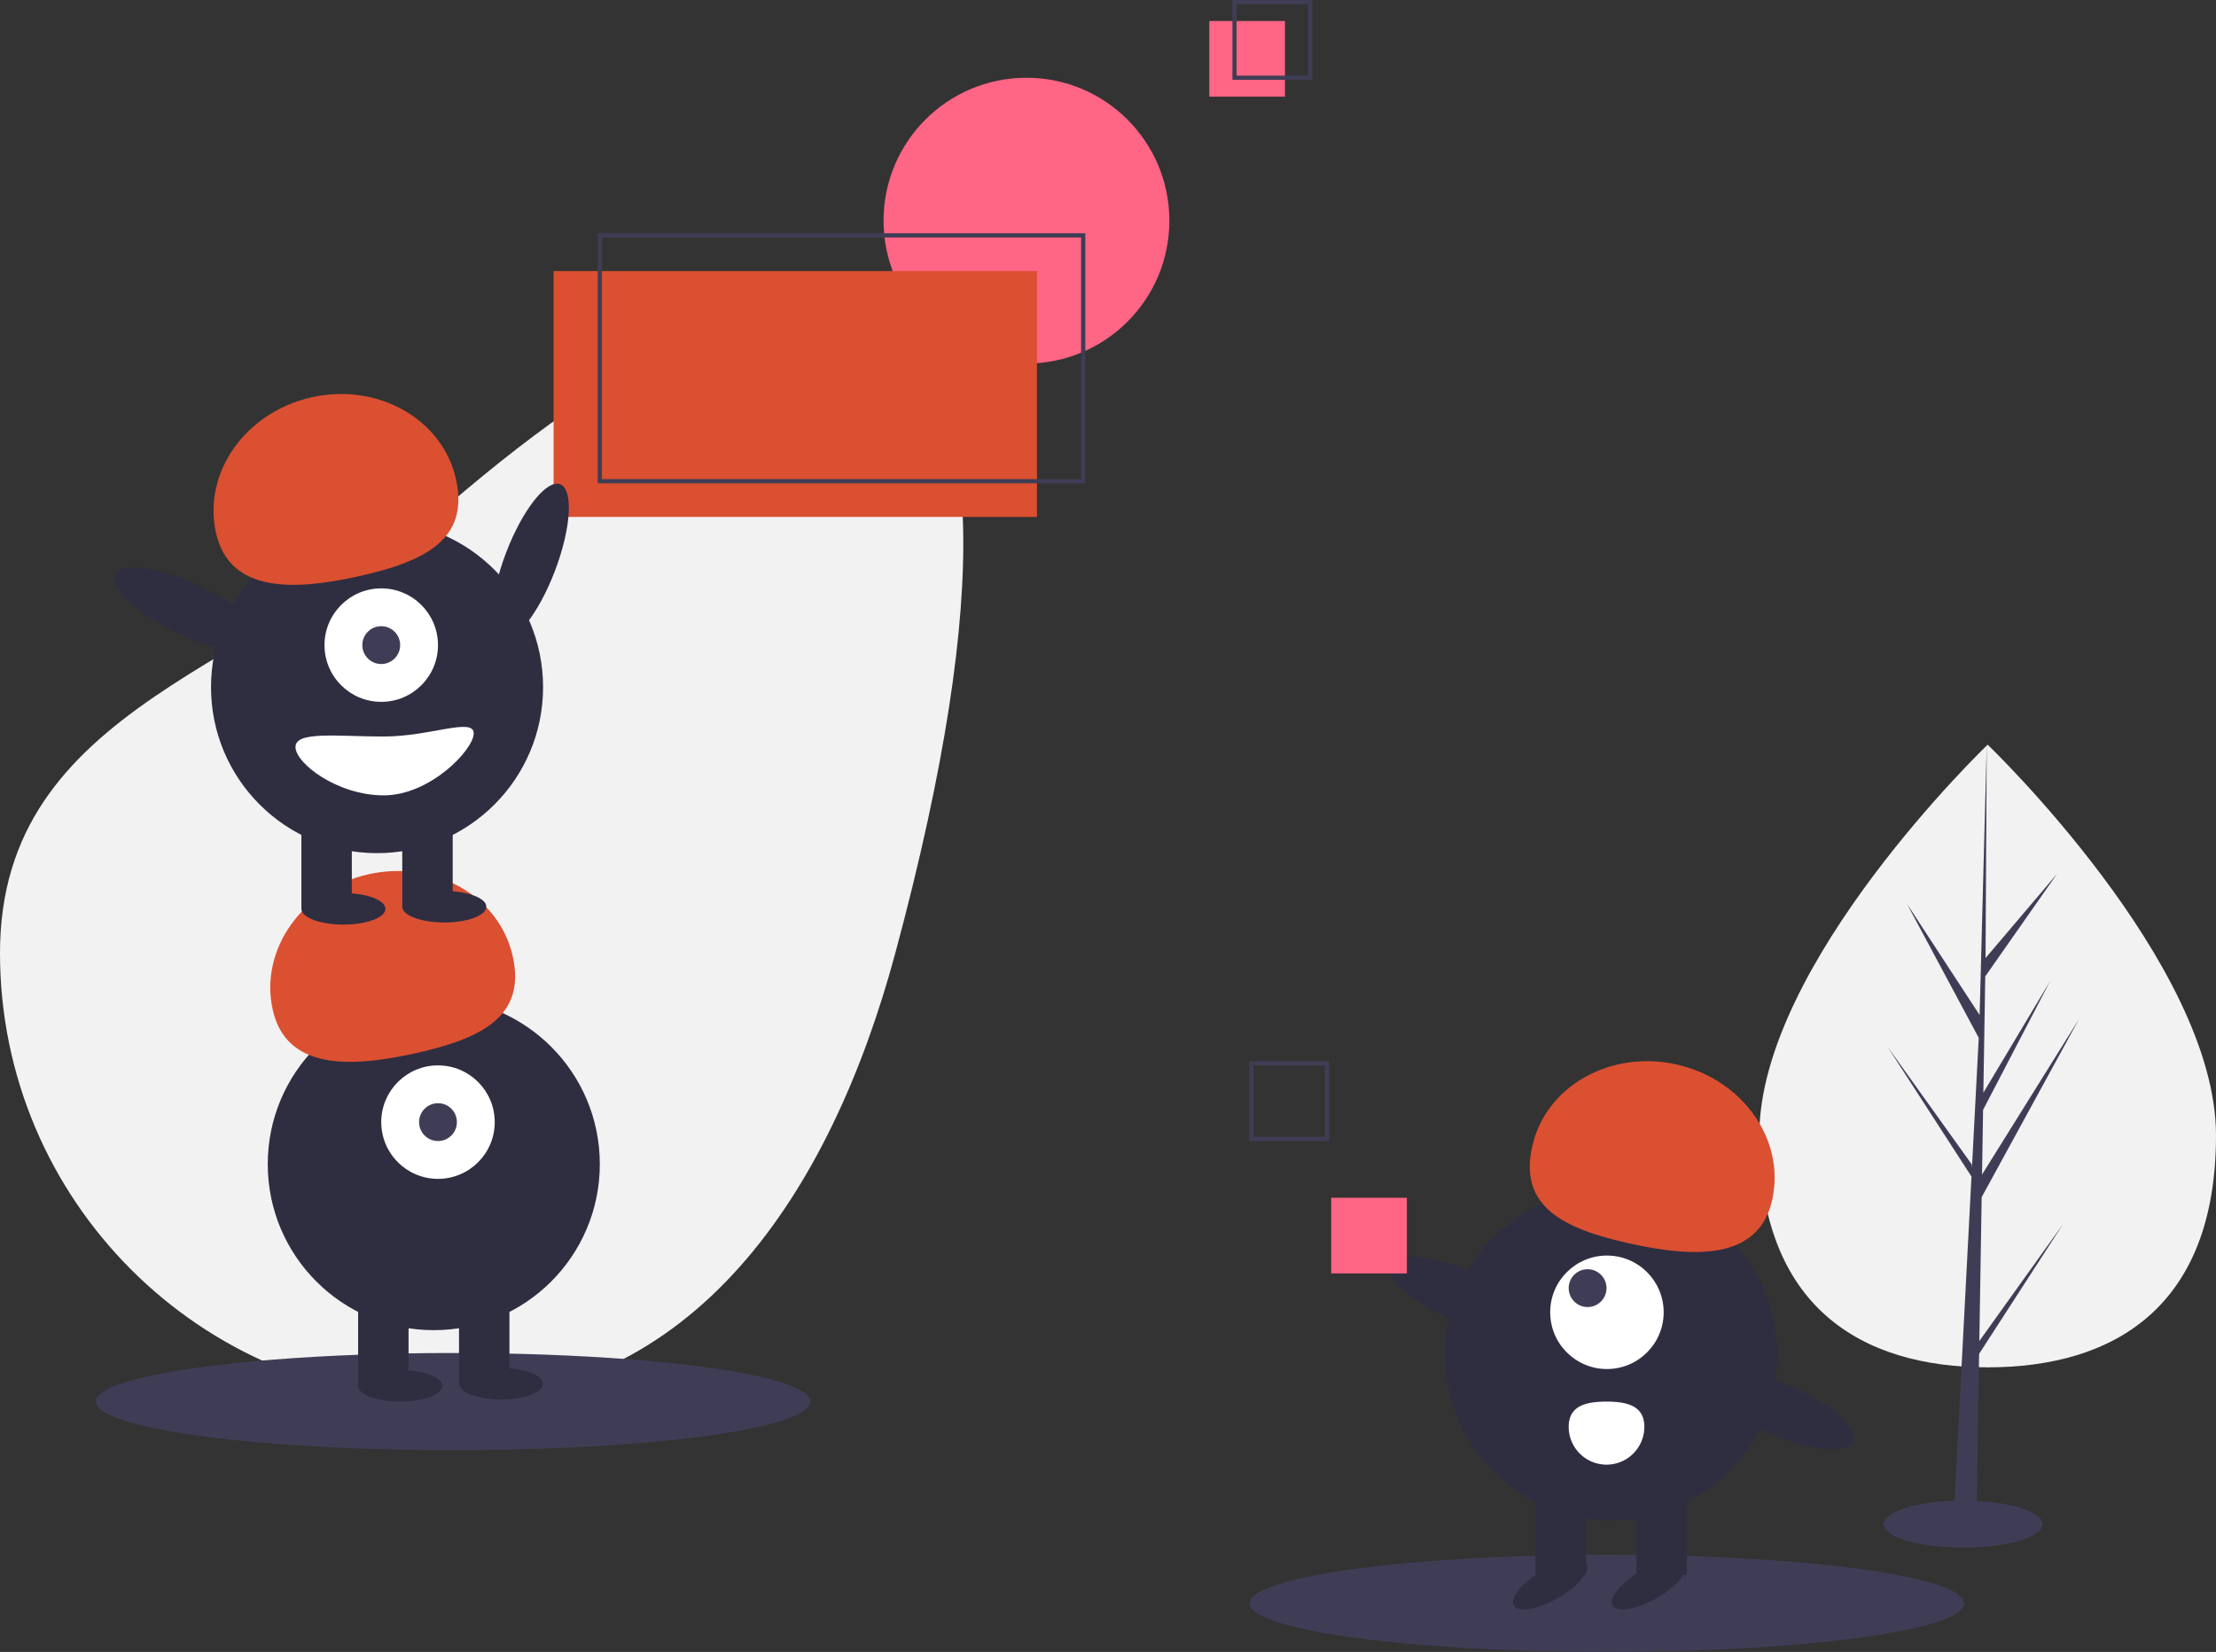 <svg id="a9d5c6ed-9ea4-42a3-ab78-5bac3f9dde90" data-name="Layer 1" xmlns="http://www.w3.org/2000/svg" width="1054.402" height="786.127" viewBox="0 0 1054.402 786.127"><rect x="0" y="0" width="1054.402" height="786.127" fill="#333333" stroke="none"/><title>elements</title><path d="M498.799,510c-30.595,113.588-95.363,213-213,213s-213-95.363-213-213,123.99-136.088,213-213C466.553,140.814,593.81,157.253,498.799,510Z" transform="translate(-72.799 -56.436)" fill="#f2f2f2"/><circle cx="488.402" cy="105" r="68" fill="#ff6584"/><rect x="575.402" y="10" width="36" height="36" fill="#ff6584"/><ellipse cx="215.598" cy="667" rx="170" ry="23.127" fill="#3f3d56"/><rect x="263.402" y="129" width="230" height="117" fill="#db5031"/><circle cx="206.402" cy="554" r="79" fill="#2f2e41"/><rect x="170.402" y="616" width="24" height="43" fill="#2f2e41"/><rect x="218.402" y="616" width="24" height="43" fill="#2f2e41"/><ellipse cx="190.402" cy="659.5" rx="20" ry="7.5" fill="#2f2e41"/><ellipse cx="238.402" cy="658.5" rx="20" ry="7.5" fill="#2f2e41"/><circle cx="208.402" cy="534" r="27" fill="#fff"/><circle cx="208.402" cy="534" r="9" fill="#3f3d56"/><path d="M202.568,536.969c-6.379-28.568,14.012-57.434,45.544-64.475s62.265,10.41,68.644,38.978-14.519,39.104-46.051,46.145S208.947,565.536,202.568,536.969Z" transform="translate(-72.799 -56.436)" fill="#db5031"/><circle cx="179.402" cy="327" r="79" fill="#2f2e41"/><rect x="143.402" y="389" width="24" height="43" fill="#2f2e41"/><rect x="191.402" y="389" width="24" height="43" fill="#2f2e41"/><ellipse cx="163.402" cy="432.5" rx="20" ry="7.5" fill="#2f2e41"/><ellipse cx="211.402" cy="431.5" rx="20" ry="7.5" fill="#2f2e41"/><circle cx="181.402" cy="307" r="27" fill="#fff"/><circle cx="181.402" cy="307" r="9" fill="#3f3d56"/><path d="M175.568,309.969c-6.379-28.568,14.012-57.434,45.544-64.475s62.265,10.41,68.644,38.978-14.519,39.104-46.051,46.145S181.947,338.536,175.568,309.969Z" transform="translate(-72.799 -56.436)" fill="#db5031"/><ellipse cx="325.221" cy="323.78" rx="39.5" ry="12.4" transform="translate(-166.132 455.531) rotate(-69.082)" fill="#2f2e41"/><ellipse cx="163.221" cy="346.78" rx="12.4" ry="39.5" transform="translate(-292.848 289.213) rotate(-64.626)" fill="#2f2e41"/><path d="M213.397,411.936c0,7.732,19.909,23,42,23s42.805-21.768,42.805-29.5-20.713,1.5-42.805,1.5S213.397,404.204,213.397,411.936Z" transform="translate(-72.799 -56.436)" fill="#fff"/><rect x="285.402" y="112" width="230" height="117" fill="none" stroke="#3f3d56" stroke-miterlimit="10" stroke-width="2"/><rect x="587.402" y="1" width="36" height="36" fill="none" stroke="#3f3d56" stroke-miterlimit="10" stroke-width="2"/><path d="M1127.201,596.733c0,81.828-48.645,110.399-108.652,110.399s-108.652-28.571-108.652-110.399,108.652-185.925,108.652-185.925S1127.201,514.906,1127.201,596.733Z" transform="translate(-72.799 -56.436)" fill="#f2f2f2"/><polygon points="941.792 638.179 942.905 569.696 989.215 484.974 943.079 558.954 943.58 528.161 975.496 466.865 943.712 520.012 943.712 520.013 944.612 464.631 978.789 415.832 944.753 455.922 945.315 354.372 941.783 488.806 942.073 483.26 907.325 430.072 941.516 493.906 938.278 555.758 938.182 554.116 898.123 498.144 938.06 559.916 937.655 567.651 937.583 567.767 937.616 568.402 929.402 725.325 940.377 725.325 941.693 644.272 981.533 582.651 941.792 638.179" fill="#3f3d56"/><ellipse cx="934.07" cy="725.322" rx="37.779" ry="11.194" fill="#3f3d56"/><ellipse cx="764.598" cy="763" rx="170" ry="23.127" fill="#3f3d56"/><circle cx="766.598" cy="644.5" r="79" fill="#2f2e41"/><rect x="851.397" y="762.936" width="24" height="43" transform="translate(1653.994 1512.436) rotate(-180)" fill="#2f2e41"/><rect x="803.397" y="762.936" width="24" height="43" transform="translate(1557.994 1512.436) rotate(-180)" fill="#2f2e41"/><ellipse cx="810.397" cy="810.436" rx="20" ry="7.5" transform="translate(-369.445 457.34) rotate(-30)" fill="#2f2e41"/><ellipse cx="857.397" cy="810.436" rx="20" ry="7.5" transform="translate(-363.148 480.84) rotate(-30)" fill="#2f2e41"/><circle cx="764.598" cy="624.5" r="27" fill="#fff"/><circle cx="755.402" cy="613" r="9" fill="#3f3d56"/><path d="M916.029,627.469c6.379-28.568-14.012-57.434-45.544-64.475s-62.265,10.41-68.644,38.978,14.519,39.104,46.051,46.145S909.65,656.036,916.029,627.469Z" transform="translate(-72.799 -56.436)" fill="#db5031"/><ellipse cx="770.181" cy="673.78" rx="12.4" ry="39.5" transform="translate(-225.096 1060.279) rotate(-66.829)" fill="#2f2e41"/><ellipse cx="918.181" cy="726.78" rx="12.4" ry="39.5" transform="translate(-184.056 1228.486) rotate(-66.829)" fill="#2f2e41"/><rect x="633.402" y="570" width="36" height="36" fill="#ff6584"/><rect x="595.402" y="506" width="36" height="36" fill="none" stroke="#3f3d56" stroke-miterlimit="10" stroke-width="2"/><path d="M855.201,735.436a18,18,0,0,1-36,0c0-9.941,8.059-12,18-12S855.201,725.495,855.201,735.436Z" transform="translate(-72.799 -56.436)" fill="#fff"/></svg>